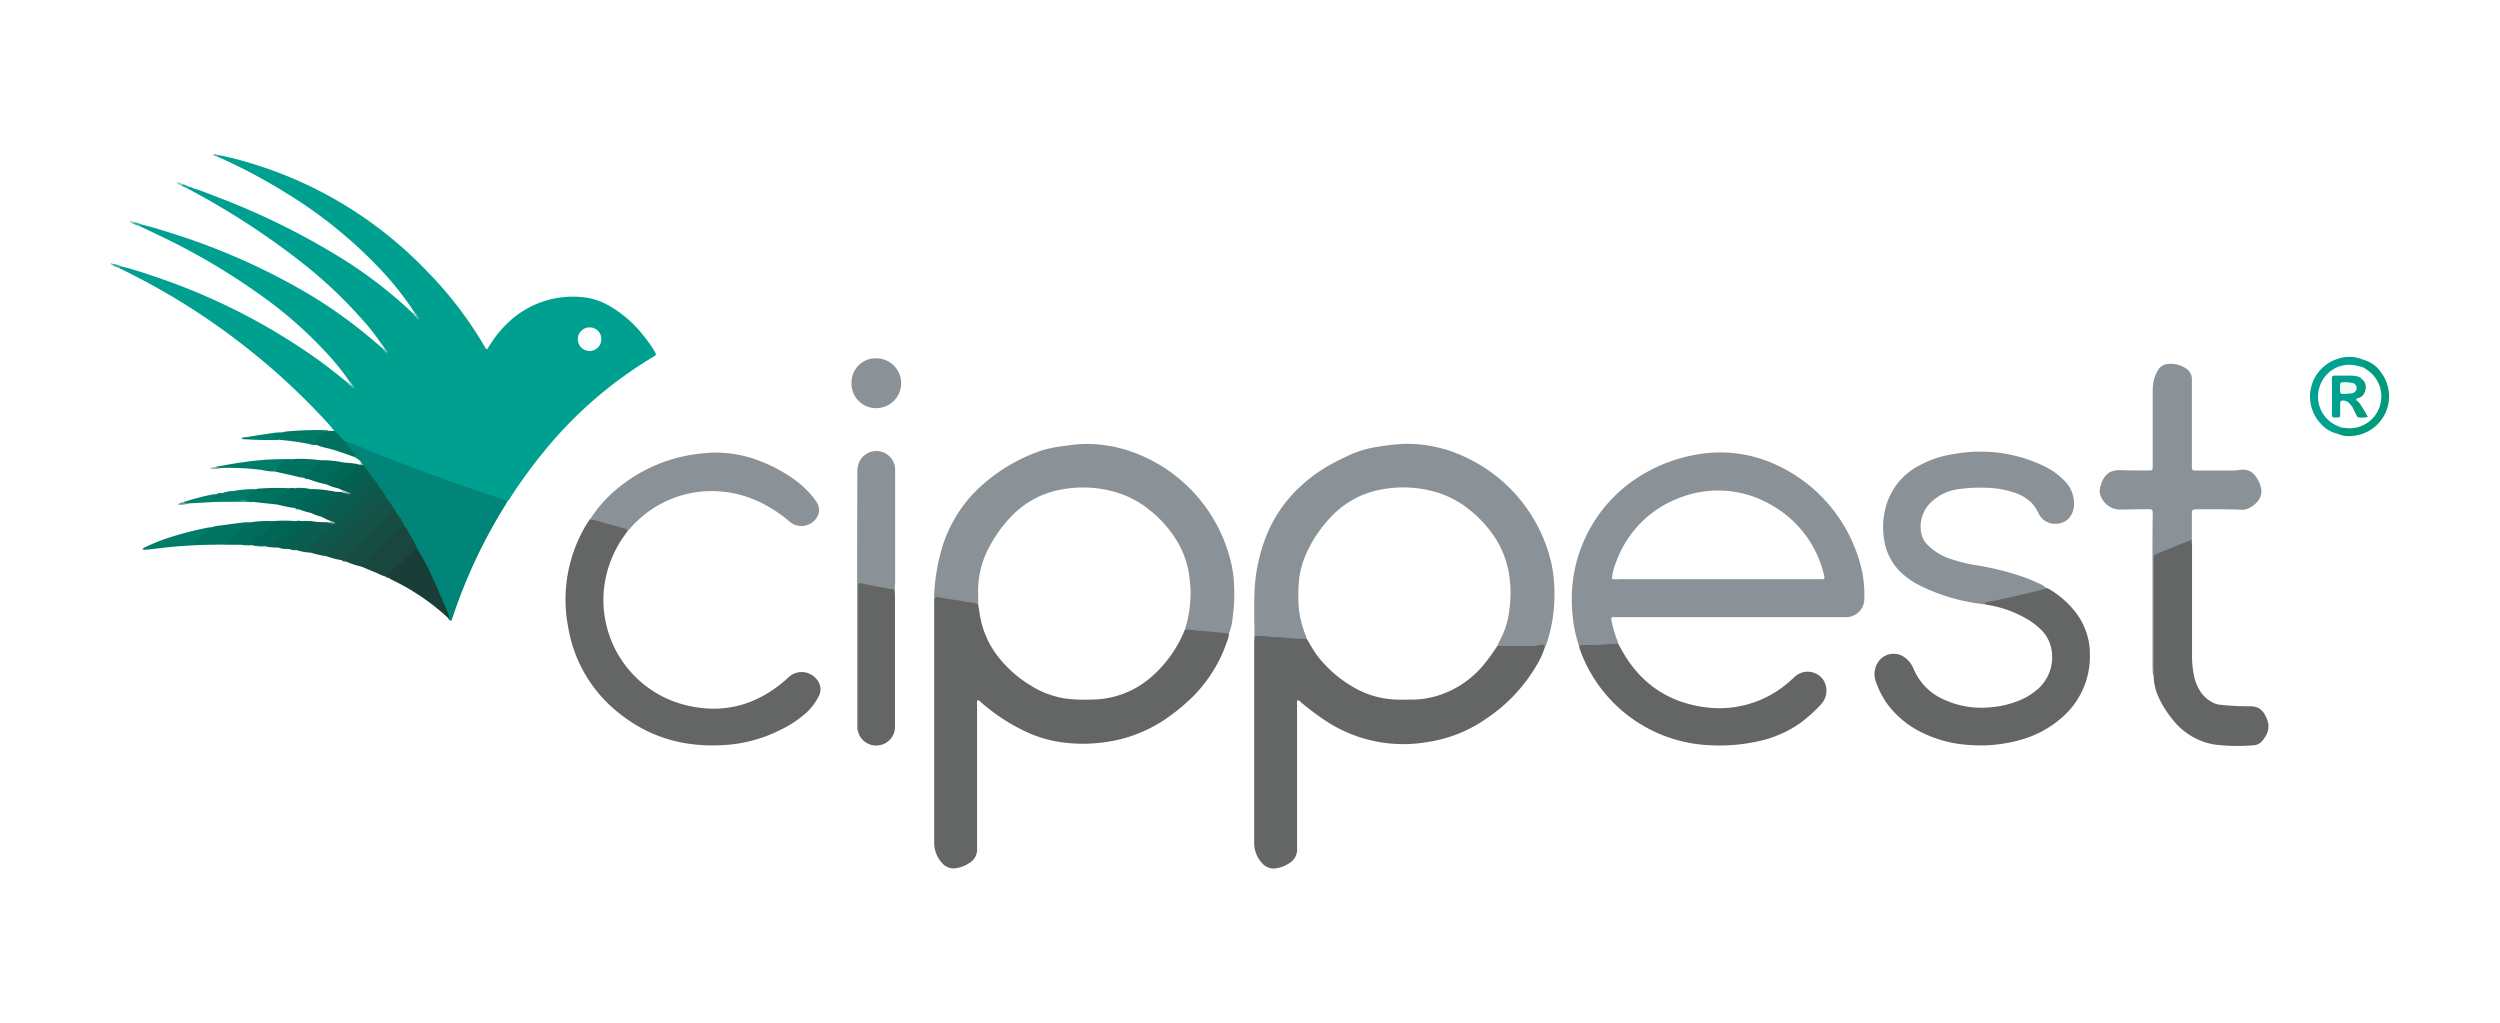 <svg xmlns="http://www.w3.org/2000/svg" viewBox="0 0 623.62 255.12"><defs><style>.cls-1{fill:#fff;}.cls-2{fill:#00a091;}.cls-3{fill:#8a9297;}.cls-4{fill:#646565;}.cls-5{fill:#028579;}.cls-6{fill:#1a3e37;}.cls-7{fill:#10564a;}.cls-8{fill:#19473e;}.cls-9{fill:#145146;}.cls-10{fill:#174c42;}.cls-11{fill:#00a191;}.cls-12{fill:#0a5c4f;}.cls-13{fill:#009b7b;}.cls-14{fill:#007c68;}.cls-15{fill:#007461;}.cls-16{fill:#006d5b;}.cls-17{fill:#0c5c4f;}.cls-18{fill:#006656;}.cls-19{fill:#007360;}.cls-20{fill:#00715f;}.cls-21{fill:#006b5a;}.cls-22{fill:#036152;}.cls-23{fill:#007a66;}.cls-24{fill:#007d68;}.cls-25{fill:#006b5b;}.cls-26{fill:#076152;}.cls-27{fill:#006657;}.cls-28{fill:#007b68;}.cls-29{fill:#00816c;}.cls-30{fill:#00836f;}.cls-31{fill:#60a192;}.cls-32{fill:#31b3a8;}.cls-33{fill:#95beb9;}.cls-34{fill:#39b3a6;}.cls-35{fill:#24b1a6;}.cls-36{fill:#9acfc8;}.cls-37{fill:#93a39b;}.cls-38{fill:#acc3c3;}.cls-39{fill:#acd7d3;}.cls-40{fill:#98cfc9;}.cls-41{fill:#60bbad;}.cls-42{fill:#9fb3ab;}.cls-43{fill:#8ecac1;}.cls-44{fill:#82c5b9;}.cls-45{fill:#c7e3e0;}.cls-46{fill:#fcfdff;}.cls-47{fill:#5ebcb3;}.cls-48{fill:#64bcb1;}.cls-49{fill:#60bbb2;}.cls-50{fill:#64867d;}.cls-51{fill:#009c7c;}.cls-52{fill:#009c7e;}.cls-53{fill:#f2f9f9;}</style></defs><title>cippest</title><g id="BG"><rect class="cls-1" width="623.62" height="255.12"/></g><g id="Logo"><path class="cls-2" d="M103.33,77.84A77,77,0,0,0,94.82,67.1,114.31,114.31,0,0,0,71.61,48.29,137.4,137.4,0,0,0,54.07,39c-.06-.28,0-.44.33-.32a69.77,69.77,0,0,1,8.4,2.11,101.09,101.09,0,0,1,43.84,27,95.14,95.14,0,0,1,14.23,18.63c.15.27.26.57.62.74l.85-1.31a27.54,27.54,0,0,1,5.56-6.41,23.41,23.41,0,0,1,17.8-5.27,16.09,16.09,0,0,1,6.24,2.1,29.12,29.12,0,0,1,8.33,7.15,31.17,31.17,0,0,1,3.17,4.51c.26.46.21.63-.21.91-.22.15-.45.27-.67.41A103.62,103.62,0,0,0,135.39,113a123.87,123.87,0,0,0-8.06,11.1,2.35,2.35,0,0,1-.67.86c-.64.38-1.23,0-1.81-.15-12.64-4.1-25.07-8.75-37.34-13.82a15.91,15.91,0,0,1-1.84-.9c-.86-.78-1.9-1.41-2.29-2.6-.46-.57-.9-1.16-1.4-1.7A169.23,169.23,0,0,0,59.33,85.05,169.43,169.43,0,0,0,30.27,67.15c-.19-.09-.37-.2-.55-.31,0-.6.32-.5.68-.35,2.86.68,5.65,1.63,8.43,2.58A154.91,154.91,0,0,1,78.48,89.13c2.88,2,5.63,4.23,8.36,6.45a2.05,2.05,0,0,1,.66.34l.1.05-.07-.11a2,2,0,0,1-.31-.66,60.07,60.07,0,0,0-5.4-6.76A104.26,104.26,0,0,0,65.73,74.13,165.34,165.34,0,0,0,39.49,58.62L34.8,56.39c0-.61.34-.43.66-.33,2.67.6,5.26,1.45,7.86,2.28A163,163,0,0,1,73.24,71.2,118.39,118.39,0,0,1,94,85.69c.16.14.33.26.5.38a.31.31,0,0,0,.25.23l.54.47a.92.92,0,0,1,.61.44,6.88,6.88,0,0,0,.48.52s0,0,0,0a3.23,3.23,0,0,1-.39-.47,1,1,0,0,1-.2-.52l-.17-.29a.57.57,0,0,0-.23-.31h0a2,2,0,0,1-.27-.37,51.75,51.75,0,0,0-4.75-6.07A114,114,0,0,0,74.59,64.94a189,189,0,0,0-26.11-17l-1.38-.76a1.38,1.38,0,0,1-.34-.21h0c-.05-.31,0-.47.38-.37a.46.46,0,0,1,.27.07c.19.17.47.11.67.26,2.37.71,4.65,1.64,6.95,2.54A180,180,0,0,1,84,63.69,111.3,111.3,0,0,1,101.5,76.76L103,78.17c.25.15.54.26.68.54s.13.12,0,0A2.22,2.22,0,0,1,103.33,77.84Z"/><path class="cls-3" d="M393.93,161.24a31.07,31.07,0,0,1-1.55-6.87,41.62,41.62,0,0,1-.3-5.19A36.06,36.06,0,0,1,411,117.65a39.24,39.24,0,0,1,12.6-4.33,33.08,33.08,0,0,1,18.8,2.33,38.25,38.25,0,0,1,22.15,27.14,30.43,30.43,0,0,1,.5,6.59,4.54,4.54,0,0,1-4.45,4.57c-.58,0-1.16,0-1.73,0h-55c-.52,0-1.05,0-1.57,0a.38.38,0,0,0-.36.43,5.47,5.47,0,0,0,.11.78,34.73,34.73,0,0,0,1.68,5.4c-.9.73-2,.46-3,.59A28.18,28.18,0,0,1,393.93,161.24Z"/><path class="cls-4" d="M306.57,158a5.89,5.89,0,0,1-.53,2.13,35.41,35.41,0,0,1-10,15.06,47.65,47.65,0,0,1-5.59,4.37,35.19,35.19,0,0,1-15.23,5.63,38.79,38.79,0,0,1-10.84-.09,31.7,31.7,0,0,1-8.56-2.62,47.87,47.87,0,0,1-10.92-7.14c-.31-.26-.54-.64-1.06-.71a2.43,2.43,0,0,0-.11,1.21q0,17.35,0,34.7c0,.42,0,.84,0,1.26a3.86,3.86,0,0,1-1.87,3.44,8.32,8.32,0,0,1-3.5,1.35,3.76,3.76,0,0,1-3.38-1.34,7.39,7.39,0,0,1-1.94-5.35q0-29.5,0-59c0-.47,0-.95,0-1.42.13-.66.5-1.06,1.19-.95a87.34,87.34,0,0,1,9.44,1.69,1.06,1.06,0,0,1,.38.27,3.79,3.79,0,0,1,.63,1.92c1,7.37,5,12.8,10.84,17a24.71,24.71,0,0,0,14.92,4.61c6.11,0,11.52-1.53,16.24-5.37a30.28,30.28,0,0,0,7.57-9.78c.4-.77.61-1.71,1.49-2.16,1.32-.42,2.61.08,3.91.14,1.78.08,3.56.29,5.33.47A2.27,2.27,0,0,1,306.57,158Z"/><path class="cls-3" d="M312.92,158.71c0-3.52-.14-7.05,0-10.57a42.32,42.32,0,0,1,3.37-15.46,33.43,33.43,0,0,1,5.25-8.39,38.06,38.06,0,0,1,10.77-8.63q1.73-.94,3.52-1.77a26.13,26.13,0,0,1,7.32-2.36,59.68,59.68,0,0,1,7.19-.82A34.16,34.16,0,0,1,365.47,114a38.77,38.77,0,0,1,21.44,26.15,34.91,34.91,0,0,1,.84,7.5A38.28,38.28,0,0,1,385.64,161a1,1,0,0,1-.19.25,43.74,43.74,0,0,1-11.71.27c-.85-.61-.22-1.22,0-1.79,4.11-9.31,3.87-18.34-2.22-26.72-4.28-5.88-10-9.85-17.41-10.64-10.63-1.14-19,1.47-25.72,11.88-4.79,7.39-5.24,15.23-2.59,23.43.21.67.93,1.39.06,2.12-4.07.18-8.1-.53-12.15-.68A1.19,1.19,0,0,1,312.92,158.71Z"/><path class="cls-4" d="M312.92,158.71a16.49,16.49,0,0,1,4.51.24l.16,0c2.25-.1,4.46.41,6.71.36a4,4,0,0,1,1.84.27c.74,0,.85.68,1.14,1.15,4.34,7,10.3,11.89,18.54,13.08,8.58,1.24,16.55-.37,22.83-7a35.87,35.87,0,0,0,3.86-5c.22-.33.4-.78.94-.67l8.18,0a9.37,9.37,0,0,0,2.18-.17,1.66,1.66,0,0,1,1.64.21,20.86,20.86,0,0,1-2.12,4.73,40.53,40.53,0,0,1-12.53,13.32A34.49,34.49,0,0,1,356,185.11a35.08,35.08,0,0,1-25.57-5.48,65,65,0,0,1-5.79-4.36c-.27-.22-.46-.58-1-.58a2.46,2.46,0,0,0-.09,1.18q0,17.35,0,34.69c0,.42,0,.84,0,1.26a3.82,3.82,0,0,1-1.73,3.35,8.06,8.06,0,0,1-3.78,1.46,3.73,3.73,0,0,1-3.23-1.35,7.36,7.36,0,0,1-1.95-5.34q0-24.92,0-49.83C312.88,159.65,312.9,159.18,312.92,158.71Z"/><path class="cls-3" d="M244,150.79a4.79,4.79,0,0,0-2.11-.52c-2.15-.42-4.33-.71-6.49-1.06a7.8,7.8,0,0,1-1.07-.23,1,1,0,0,0-1.31.55c0-.42,0-.84,0-1.25A50.83,50.83,0,0,1,234.88,137a34.45,34.45,0,0,1,7.77-13.73,42.84,42.84,0,0,1,14.78-10,27.49,27.49,0,0,1,7.44-1.95c1.77-.23,3.54-.52,5.32-.57a33.92,33.92,0,0,1,13.4,2.42A38.73,38.73,0,0,1,307,140a28.18,28.18,0,0,1,.84,6.23,43.52,43.52,0,0,1-.38,8,13.83,13.83,0,0,1-.9,3.8l-5.41-.56c-.31,0-.62,0-.93-.06a14.38,14.38,0,0,1-2.63-.25,10.48,10.48,0,0,0-2-.06c-.45-.68,0-1.32.13-2,1.22-5.21,1.42-10.43-.45-15.51-3.06-8.32-8.86-14-17.35-16.49-7-2-14-1.6-20.56,2.21-4.55,2.66-7.63,6.66-10.13,11.19a22.51,22.51,0,0,0-2.75,11.19C244.46,148.77,244.78,149.87,244,150.79Z"/><path class="cls-4" d="M156.6,132.46a28.18,28.18,0,0,0-4.84,9.14,27,27,0,0,0,19.36,34.31c9.31,2.29,17.69,0,24.91-6.35.32-.28.61-.58.93-.85a4.78,4.78,0,0,1,6.85.86,3.71,3.71,0,0,1,.4,4.15,14,14,0,0,1-3,4A26.76,26.76,0,0,1,194.8,182a35.72,35.72,0,0,1-12.15,3.68c-10.3,1.08-19.77-1.08-28-7.6a34.46,34.46,0,0,1-12.93-21.7,36.24,36.24,0,0,1,4.13-24.82c.39-.68.84-1.33,1.26-2a2.29,2.29,0,0,1,2-.09c2.06.56,4.1,1.16,6.16,1.72C155.86,131.41,156.63,131.53,156.6,132.46Z"/><path class="cls-3" d="M495,150.73a47.13,47.13,0,0,1-16.09-4.67,19.58,19.58,0,0,1-5.11-3.65,14.29,14.29,0,0,1-3.81-7.8,19.25,19.25,0,0,1,.5-8.43,16.41,16.41,0,0,1,8-9.92,25.81,25.81,0,0,1,8.9-3,35.18,35.18,0,0,1,7.37-.59,36.05,36.05,0,0,1,15.9,4,17.32,17.32,0,0,1,4.49,3.43,8,8,0,0,1,2.22,5.73,5.35,5.35,0,0,1-.68,2.56,4.15,4.15,0,0,1-3.56,2.24,4.51,4.51,0,0,1-4.63-2.61,11.14,11.14,0,0,0-1.53-2.38,10.82,10.82,0,0,0-5-2.91,22.75,22.75,0,0,0-6.67-1.06,37.61,37.61,0,0,0-7.07.4,12,12,0,0,0-7.19,3.91,8.32,8.32,0,0,0-1.79,6.94,5.58,5.58,0,0,0,1.59,3,14.41,14.41,0,0,0,5.73,3.5A40.37,40.37,0,0,0,493,141a69.69,69.69,0,0,1,11.6,2.88c1.33.49,2.64,1,3.93,1.62a5.71,5.71,0,0,1,1.86,1.15c0,.89-.82.84-1.36,1-4.53,1-9,2.42-13.64,2.94A1.38,1.38,0,0,0,495,150.73Z"/><path class="cls-4" d="M495,150.73a1.08,1.08,0,0,1,.88-.56c4.72-.89,9.38-2.06,14-3.19a.81.81,0,0,0,.51-.33,4.43,4.43,0,0,1,.73.28,23.2,23.2,0,0,1,6.79,6,17.08,17.08,0,0,1,3.41,10.61,20.16,20.16,0,0,1-7.11,15.57,26.31,26.31,0,0,1-10.05,5.41,36.39,36.39,0,0,1-12.79,1.32,30.55,30.55,0,0,1-10.82-2.59,23.79,23.79,0,0,1-9.33-7.07,21.44,21.44,0,0,1-3.27-6.08,5.44,5.44,0,0,1,.18-4.29,4.64,4.64,0,0,1,7.06-1.76,6.24,6.24,0,0,1,1.68,1.86,8,8,0,0,1,.5,1,14.45,14.45,0,0,0,7.9,7.75,22.1,22.1,0,0,0,10.76,1.81,24.18,24.18,0,0,0,7.5-1.67,16.47,16.47,0,0,0,4.22-2.43,10.61,10.61,0,0,0,3.92-10.67,9,9,0,0,0-2.78-4.85,16.51,16.51,0,0,0-3-2.29,28.8,28.8,0,0,0-8.92-3.46C496.36,151,495.69,150.86,495,150.73Z"/><path class="cls-3" d="M537.22,168.51a1.49,1.49,0,0,1-.24-.9c0-.74-.05-1.47-.05-2.21q0-12.86,0-25.72c0-3.63,0-7.26.06-10.89,0-1.88.09-1.78-1.83-1.76-2.1,0-4.21.06-6.31.09a5.25,5.25,0,0,1-4.89-3.54,3.08,3.08,0,0,1-.07-2c.17-.5.26-1,.48-1.5.89-2,2.24-2.9,4.8-2.8,2.31.09,4.63.07,6.94.08.78,0,.87-.11.88-.95,0-1.31,0-2.63,0-3.94,0-5,0-10.1,0-15.15a10.53,10.53,0,0,1,.61-3.55,7.09,7.09,0,0,1,.77-1.55,3,3,0,0,1,2-1.37,6.73,6.73,0,0,1,4.83,1,3.13,3.13,0,0,1,1.56,2.75c0,.47,0,.95,0,1.42q0,9.78,0,19.57c0,1.94-.1,1.79,1.8,1.79,2.58,0,5.15,0,7.73,0a14.85,14.85,0,0,0,2.51-.16,3.8,3.8,0,0,1,3.86,1.58,7.28,7.28,0,0,1,1.35,3,3.66,3.66,0,0,1-.73,3.12,6.43,6.43,0,0,1-1.89,1.64,4.17,4.17,0,0,1-2.4.6c-3.52-.2-7-.1-10.57-.12-1.67,0-1.66,0-1.66,1.64,0,2,0,4,0,6-.92,1.12-2.33,1.37-3.55,1.94a41.63,41.63,0,0,1-3.95,1.58,2.17,2.17,0,0,0-1.52,2.42c0,4.31,0,8.61,0,12.92s0,8.51,0,12.76C537.74,167.06,537.9,167.89,537.22,168.51Z"/><path class="cls-4" d="M393.93,161.24a.9.9,0,0,1,.83-.35c.73,0,1.47,0,2.2,0a25.13,25.13,0,0,0,4.23-.23,13.76,13.76,0,0,1,2.51,0l.69,1.24c4.38,8.06,11.1,13,20.13,14.4a26.34,26.34,0,0,0,22-6.42c.52-.44,1-.92,1.53-1.36a4.75,4.75,0,0,1,6.72,1,5,5,0,0,1-.36,6,36.67,36.67,0,0,1-5.24,4.77,28.63,28.63,0,0,1-10.92,4.69,44.59,44.59,0,0,1-12.07.9A36,36,0,0,1,394,161.71,3.73,3.73,0,0,1,393.93,161.24Z"/><path class="cls-5" d="M85.62,109.75c1.55.63,3.11,1.24,4.65,1.88,4.3,1.8,8.64,3.47,13,5.12,3.77,1.43,7.57,2.76,11.36,4.12,4,1.43,8,2.73,12,4.08-.2.37-.38.74-.6,1.1a130.56,130.56,0,0,0-13.14,28c-.06.2-.13.4-.2.6s-.31.28-.61,0a1.74,1.74,0,0,1-.27-.37A153.65,153.65,0,0,0,104,137.35a67.25,67.25,0,0,0-3.42-6c-.44-.9-1-1.72-1.49-2.6l-.22-.34a3.62,3.62,0,0,1-.21-.34c-.1-.17-.2-.34-.31-.5s-.17-.22-.25-.33c-.66-1-1.3-1.95-2-2.9s-1.24-1.89-1.88-2.82-1.53-2-2.24-3.08c-.42-.75-1.05-1.35-1.54-2.05a2.24,2.24,0,0,1-.35-1c-.38-.75-1.14-1-1.78-1.48-.43-1.16-1.44-1.88-2.11-2.86C85.95,110.66,85.39,110.39,85.62,109.75Z"/><path class="cls-4" d="M537.22,168.51c0-.79,0-1.57,0-2.36q0-13.15,0-26.31c0-.26,0-.52,0-.79a.88.88,0,0,1,.61-.83l8.74-3.54a.68.68,0,0,1,.16,0c0,.58.07,1.15.07,1.73q0,13.48,0,27a23.83,23.83,0,0,0,.52,5.32,11,11,0,0,0,1.83,4.15,8,8,0,0,0,3.16,2.53,3.6,3.6,0,0,0,1.2.35,66.65,66.65,0,0,0,6.76.42h.63c2.7-.11,3.83,1.16,4.66,3.39.75,2,.05,3.7-1.23,5.22a3,3,0,0,1-2.19,1.12,47.25,47.25,0,0,1-9.9-.21,16.69,16.69,0,0,1-10.19-6.09,25.93,25.93,0,0,1-3.86-6.29A13.43,13.43,0,0,1,537.22,168.51Z"/><path class="cls-3" d="M156.6,132.46a1.07,1.07,0,0,0-.83-.63c-1.46-.4-2.91-.82-4.37-1.22-1-.28-2-.57-3-.83a10.77,10.77,0,0,0-1.24-.17,31.84,31.84,0,0,1,6.26-7.23,38.6,38.6,0,0,1,21-9.2c1.15-.12,2.29-.25,3.45-.27a30.28,30.28,0,0,1,12.28,2.33,37,37,0,0,1,8.76,4.94,25.71,25.71,0,0,1,3.73,3.61,13.1,13.1,0,0,1,.83,1.15,3.51,3.51,0,0,1,.47,3.84,4.56,4.56,0,0,1-7.11,1.23A32.28,32.28,0,0,0,191,126a27.86,27.86,0,0,0-10.57-3.34,26.84,26.84,0,0,0-19.85,5.86A29.57,29.57,0,0,0,156.6,132.46Z"/><path class="cls-4" d="M223.17,147c0,.52.08,1,.08,1.57q0,15.93,0,31.86c0,.32,0,.63,0,.95a4.61,4.61,0,0,1-3.4,4.41,4.7,4.7,0,0,1-5.48-2.38,6.55,6.55,0,0,1-.34-1,3.43,3.43,0,0,1-.11-1.4q0-17,0-34c0-1.85.2-2,2-1.71s3.62.64,5.42,1A3.19,3.19,0,0,1,223.17,147Z"/><path class="cls-3" d="M223.17,147a10.61,10.61,0,0,1-2.63-.39c-1.91-.31-3.79-.73-5.69-1.1-.56-.11-.75,0-.78.65,0,.42,0,.84,0,1.26q0,17.16,0,34.32c0,.21,0,.42,0,.63a1.07,1.07,0,0,1-.26-.72q0-.79,0-1.58,0-16,0-32,0-15.06.05-30.11a6.72,6.72,0,0,1,.33-2.33,4.69,4.69,0,0,1,9.1,1.27c0,.31,0,.63,0,.95q0,13.88,0,27.75C223.23,146.08,223.19,146.56,223.17,147Z"/><path class="cls-3" d="M212.42,95.53a6,6,0,0,1,6.21-6.15,6.21,6.21,0,1,1-.11,12.43A6.08,6.08,0,0,1,212.42,95.53Z"/><path class="cls-6" d="M104.26,137.21a47.51,47.51,0,0,1,3,5.49c1.2,2.6,2.35,5.23,3.5,7.85.44,1,.82,2,1.23,3a.51.51,0,0,1-.12.69,56.22,56.22,0,0,0-14.11-9.6,8.78,8.78,0,0,1-.78-.49c-.16-.23-.44-.18-.65-.31h0c-.19-.7.35-1.06.75-1.42,1.81-1.65,3.61-3.29,5.36-5C102.9,137,103.52,136.38,104.26,137.21Z"/><path class="cls-7" d="M94.47,121.43a9,9,0,0,1,1.91,2.82c-1.58,1.8-3.39,3.37-5.12,5-3.28,3.14-6.87,6-9.77,9.5a23.78,23.78,0,0,1-4.1-.93c-1-.27-.76-.79-.26-1.33a41.78,41.78,0,0,1,3.42-3.41c1.07-.91,2.07-1.88,3.07-2.85a76.82,76.82,0,0,1,5.86-5.68c1-1,2-2,3.12-2.88C93.14,121.23,93.72,120.58,94.47,121.43Z"/><path class="cls-8" d="M104.26,137.21a1,1,0,0,0-1.16.12,8.37,8.37,0,0,0-1,.95c-1.46,1.62-3.19,2.95-4.76,4.45-.37.35-.68.77-1,1.16a13.39,13.39,0,0,1-2.43-1c-1.29-.52-2.56-1.06-3.85-1.59-.42-.6,0-1,.38-1.35,2.91-2.92,5.91-5.74,9-8.42.39-.33.8-.73,1.38-.35A4.86,4.86,0,0,1,102,133,23.92,23.92,0,0,1,104.26,137.21Z"/><path class="cls-9" d="M81.5,138.76a.61.61,0,0,1,.08-.84c1-1,2.06-2.08,3.11-3.1,1.87-1.81,3.92-3.44,5.68-5.37a27.84,27.84,0,0,0,4-3.72,13.79,13.79,0,0,1,2-1.49,14.56,14.56,0,0,1,2.16,3.19c-2.64,2.9-5.68,5.39-8.51,8.08-1.1,1-2.18,2.11-3.28,3.14-.45.42-.81,1-1.48,1.1A19.86,19.86,0,0,1,81.5,138.76Z"/><path class="cls-10" d="M85.26,139.76a31.67,31.67,0,0,1,4.7-4.6,7.28,7.28,0,0,0,1-1c2-2.25,4.54-4,6.6-6.27a1.26,1.26,0,0,1,1-.48h0c.18.17.12.47.34.62h0a3.84,3.84,0,0,0,.29.34,10.08,10.08,0,0,1,1.66,2.81,1.81,1.81,0,0,0-.59.18,14.31,14.31,0,0,0-1.94,1.56c-2.39,2.55-5.18,4.68-7.57,7.22-.32.34-.71.64-.7,1.17a19.85,19.85,0,0,1-3.78-1.26c-.26-.29-.69,0-1-.3Z"/><path class="cls-11" d="M583.06,108.18a7.66,7.66,0,0,1-4.11-2.45,9.87,9.87,0,0,1,4.45-16.3,8.75,8.75,0,0,1,6.28.37,1.68,1.68,0,0,1,.23,1.75c-.53.69-1.16.22-1.73.12-3.68-.67-6.72.48-8.4,3.22a7.62,7.62,0,0,0,2.77,10.64,4,4,0,0,1,1.46.91C584.26,107.33,583.8,107.83,583.06,108.18Z"/><path class="cls-12" d="M94.47,121.43c-.3-.09-.59-.24-.9,0a3.87,3.87,0,0,0-.64.45c-1.85,2-4.1,3.6-6,5.61a9.63,9.63,0,0,1-2,1.76,1.67,1.67,0,0,0-1,1.36.34.34,0,0,1-.36.08,1.37,1.37,0,0,1-.95-.67,13.63,13.63,0,0,1-2.18-1,.62.62,0,0,1,0-.86A28.57,28.57,0,0,1,86.26,123c.24,0,.5,0,.69-.23a3.42,3.42,0,0,0,.12-.36l.08-.19a21.92,21.92,0,0,1,4-3.77c.31-.27.68-.53,1.12-.18.68.86,1.36,1.7,2,2.57A2.15,2.15,0,0,1,94.47,121.43Z"/><path class="cls-13" d="M589.67,91.74q0-1,0-1.94a7.45,7.45,0,0,1,4.15,2.93,9.9,9.9,0,0,1-6.93,16,6.83,6.83,0,0,1-3.83-.56l.9-1.55c.36-.44.84-.33,1.31-.28a7.62,7.62,0,0,0,7.8-4.67,7.5,7.5,0,0,0-2.2-8.55C590.41,92.72,589.78,92.46,589.67,91.74Z"/><path class="cls-14" d="M60.35,135.9c-.89,0-1.78,0-2.67,0a135.94,135.94,0,0,0-13.69.41c-2.46.21-4.9.54-7.36.8a10.86,10.86,0,0,1-1.1,0c.21-.5.65-.59,1-.77a47.42,47.42,0,0,1,6.3-2.44,84.18,84.18,0,0,1,9.3-2.34,3.54,3.54,0,0,1,.63,0c-.63,1.41-2,2.18-3.07,3.65,2.52,0,4.83,0,7.14,0a15.83,15.83,0,0,1,2.31,0C59.63,135.27,60.22,135.2,60.35,135.9Z"/><path class="cls-15" d="M56.59,135.6l-7.36,0c-.09,0-.17-.08-.27-.12-.1-.32.16-.46.33-.64.84-.92,1.82-1.72,2.59-2.71a3.31,3.31,0,0,1,.88-.59,7.88,7.88,0,0,1,2.3-.46c2-.29,3.94-.54,5.91-.78a10.52,10.52,0,0,1,1.25,0A41,41,0,0,1,56.59,135.6Z"/><path class="cls-16" d="M56.59,135.6c1.08-1.41,2.47-2.53,3.68-3.82a5,5,0,0,1,2-1.46,26.5,26.5,0,0,1,5.69-.32c.57.78,0,1.26-.47,1.75A59.56,59.56,0,0,1,62.88,136a11.5,11.5,0,0,1-2.53-.08,1.25,1.25,0,0,0-1-.27Z"/><path class="cls-17" d="M83.65,130.57l.38,0a4.35,4.35,0,0,0-1.38,1.21,2.59,2.59,0,0,1-.67.66c-1.8,1.22-3.12,2.95-4.69,4.41-.39.37-.37.39.12,1a13.84,13.84,0,0,1-3.47-.63c-.49-.35-1.11,0-1.61-.27h0a1.37,1.37,0,0,1,.57-1.51c2-1.7,3.69-3.64,5.74-5.24a.48.48,0,0,1,.43,0l2.75.09C82.38,130.61,83.06,130.18,83.65,130.57Z"/><path class="cls-18" d="M62.88,136a4.27,4.27,0,0,1,1.64-2,25.57,25.57,0,0,0,3.12-3,1.27,1.27,0,0,0,.28-1,36.16,36.16,0,0,1,6,0c-.12,1.65-1.5,2.39-2.49,3.39-.51.51-1.12.93-1.66,1.41a1.54,1.54,0,0,0-.57,1.77,11.78,11.78,0,0,1-3.16-.32c-1-.34-2,.07-3-.25L63,136Z"/><path class="cls-19" d="M72.64,114.55a35.29,35.29,0,0,1,7.27.25c0,.9-.7,1.32-1.19,1.86a24.93,24.93,0,0,1-2.9,2.54,19.35,19.35,0,0,1-3-.64c-1.42-.28-2.82-.62-4.24-.93a3.31,3.31,0,0,1,2.7-3A4.25,4.25,0,0,0,72.64,114.55Z"/><path class="cls-20" d="M85.62,109.75l2.48,3a5.79,5.79,0,0,1,.5.6c.19.3,0,.47-.26.61-2.2-.77-4.39-1.58-6.66-2.16A13.41,13.41,0,0,1,79,111c-.32-.26-.93-.23-.78-.93.24-1.13,2.48-2.72,3.72-2.6l1.45,0A14.9,14.9,0,0,1,85.62,109.75Z"/><path class="cls-21" d="M75.83,119.21a3.78,3.78,0,0,1,1.36-1.65,14.38,14.38,0,0,0,1.92-1.82c.29-.29.54-.62.81-.93a26.32,26.32,0,0,1,6.05.61c-.82,1.53-2.39,2.32-3.52,3.54a2.83,2.83,0,0,0-1,1.88,27.72,27.72,0,0,1-4.41-1.3c-.29-.27-.72-.06-1-.28l-.13,0Z"/><path class="cls-22" d="M69.19,136.56a4.12,4.12,0,0,0-.52-.31c-.3-.13-.43-.36-.22-.59a13.63,13.63,0,0,1,2-2,13.22,13.22,0,0,0,3.49-3.7,1.7,1.7,0,0,1,1,0c1.24.38,2.56-.21,3.78.34a36.36,36.36,0,0,1-4.51,4.32A5.52,5.52,0,0,0,72.29,137l-.58-.07c-.62-.35-1.34.05-2-.27Z"/><path class="cls-23" d="M81.93,107.51a1.85,1.85,0,0,0-1.73.82,13.49,13.49,0,0,1-1.52,1.58c-.15.15-.29.34-.2.55s.21.22.32.34.13.16.2.24a6.88,6.88,0,0,1-2-.31,70.31,70.31,0,0,0-7.15-1c-.31-.26-.7-.09-1-.19a.53.53,0,0,1-.39-.59.94.94,0,0,1,.71-.91c.44-.12.94.13,1.34-.2a4.26,4.26,0,0,1,.75-.19,82,82,0,0,1,9.67-.35A2,2,0,0,1,81.93,107.51Z"/><path class="cls-19" d="M69.19,125.86l-6-.65c-.42-.28-.88-.09-1.32-.15a1,1,0,0,1-.67-.14c0-1.72,1.25-2.37,2.62-2.88a1.92,1.92,0,0,1,.44-.14,63.53,63.53,0,0,1,8.07-.11,7.13,7.13,0,0,1-2.23,2.42A1.84,1.84,0,0,0,69.19,125.86Z"/><path class="cls-24" d="M72.64,114.55a.65.65,0,0,1-.55.25,2.29,2.29,0,0,0-2.16,1c-.31.36-.66.68-1,1a1.13,1.13,0,0,0-.37.83,16,16,0,0,1-3.25-.39,60.4,60.4,0,0,0-10.3-.5c-.44.06-1,.42-1.21-.29,2.27-.39,4.52-.85,6.8-1.14A68.31,68.31,0,0,1,72.64,114.55Z"/><path class="cls-25" d="M69.19,125.86c-.45-.56-.46-.77-.2-1.17.41-.63,1.15-.85,1.66-1.38s.79-1.23,1.57-1.41c0,0,.07-.07.1-.11a3,3,0,0,1,1.3,0c1.17.29,2.38-.09,3.56.21a.51.51,0,0,1,.52,0c.28.81-.31,1.26-.74,1.74a35.39,35.39,0,0,1-3.37,3A34.24,34.24,0,0,1,69.19,125.86Z"/><path class="cls-18" d="M81.49,120.83c-.06-.08-.11-.17-.18-.25-.41-.49-.44-.55-.11-.87a33.16,33.16,0,0,1,2.68-2.56,6,6,0,0,0,1.54-1.5c.08-.14.36-.16.55-.24a24.25,24.25,0,0,1,3.39.38.52.52,0,0,1,.19.38c-.77,1.65-2.3,2.6-3.49,3.87-.56.6-1.18,1.14-1.74,1.75A10.39,10.39,0,0,1,81.49,120.83Z"/><path class="cls-26" d="M86.59,123.3a1.24,1.24,0,0,0-1.08.48,10.71,10.71,0,0,1-2,1.92,30.18,30.18,0,0,0-2.77,2.73c-.13.13-.12.39-.18.58a13.08,13.08,0,0,1-2.84-1c-.85-.49-.47-1.07,0-1.54,1.21-1.29,2.67-2.33,3.85-3.66.46-.52,1.26-.35,1.93-.16l1.79.09c.41.13.88-.2,1.27.15a.33.33,0,0,1,.1.26Q86.62,123.3,86.59,123.3Z"/><path class="cls-27" d="M83.46,122.67c-.31,0-.62,0-.93,0a1.17,1.17,0,0,0-1,.58,9.24,9.24,0,0,1-2.41,2.37,14.08,14.08,0,0,0-1.36,1.26c-.41.37-.27.73,0,1.11a17.59,17.59,0,0,1-3.16-.95c-.27-.23-.67,0-.94-.27h0c.07-.77.67-1.14,1.2-1.55a8.71,8.71,0,0,0,2.91-3.2A23.74,23.74,0,0,1,83.46,122.67Z"/><path class="cls-22" d="M84.33,121.79a1.49,1.49,0,0,1,.62-1.31A27.67,27.67,0,0,0,89.42,116a1.57,1.57,0,0,1,1.21,0c.47.8,1.31,1.33,1.61,2.26-.15,0-.35,0-.45.1-1.57,1.4-3.36,2.58-4.61,4.33a.7.7,0,0,1-.39.2,2,2,0,0,1-1.2-.51Z"/><path class="cls-28" d="M63.82,122a12.55,12.55,0,0,0-2.35,2.29c-.12.13-.12.38-.17.57a70.61,70.61,0,0,1-7.61.15c-.32,0-.65,0-.72-.43-.14-.82.52-1,1.05-1.33h0c.49-.32,1.11.09,1.59-.29a7.05,7.05,0,0,1,2.45-.46A30.53,30.53,0,0,1,63.82,122Z"/><path class="cls-29" d="M54,123.3a.84.84,0,0,1-.08.13c-.32.37-.94.69-.62,1.25s.85.21,1.3.21c2.23,0,4.45,0,6.68,0h.63q.15.09.1.18c0,.06-.07.09-.1.09-1.47,0-2.94,0-4.4,0-3.47-.06-6.92.27-10.37.4-.46,0-1,.46-1.3-.33a58.09,58.09,0,0,1,7.24-1.9A6.54,6.54,0,0,1,54,123.3Z"/><path class="cls-30" d="M70.45,107.85c-.23.37-.61.32-1,.34a.8.8,0,0,0-.63.37c-.32.44-.24.71.3.86a1.05,1.05,0,0,1,.66.33c-3,.06-6.05,0-9.07-.2a2.48,2.48,0,0,1-.47-.12c.31-.48.8-.32,1.18-.38,2.42-.4,4.84-.77,7.27-1.12A15.73,15.73,0,0,1,70.45,107.85Z"/><path class="cls-18" d="M78.67,130.35l-2.77-.07c-.36,0-.73,0-1-.27a14.42,14.42,0,0,1,4.15.23Z"/><path class="cls-31" d="M45.85,125.26c.35.43.89.13,1.3.33a6.7,6.7,0,0,1-2.81.28A2.37,2.37,0,0,1,45.85,125.26Z"/><path class="cls-32" d="M35.46,56.06c-.24.08-.52.06-.66.33a5,5,0,0,1-1.59-.63q-.14-.12-.09-.23t.09-.12A5.86,5.86,0,0,1,35.46,56.06Z"/><path class="cls-33" d="M53.8,116.46c.35.32.83.1,1.21.29-.82.47-1.7.19-2.57.21A1.62,1.62,0,0,1,53.8,116.46Z"/><path class="cls-34" d="M30.4,66.49c-.25.08-.55,0-.68.35a4.47,4.47,0,0,1-1.57-.65.22.22,0,0,1-.08-.24q0-.12.09-.12A5.79,5.79,0,0,1,30.4,66.49Z"/><path class="cls-19" d="M77.19,122l-2.68,0a1.06,1.06,0,0,1-.88-.26A10.74,10.74,0,0,1,77.19,122Z"/><path class="cls-35" d="M47.14,46.59l-.38.37a5.46,5.46,0,0,1-1.53-.67c-.08-.29,0-.43.32-.34A4.45,4.45,0,0,1,47.14,46.59Z"/><path class="cls-16" d="M63.06,136l2.13,0a1,1,0,0,1,.83.28A8.17,8.17,0,0,1,63.06,136Z"/><path class="cls-36" d="M45.55,45.94l-.32.34A1.91,1.91,0,0,1,44,45.49,2.32,2.32,0,0,1,45.55,45.94Z"/><path class="cls-37" d="M83.65,130.57a2.89,2.89,0,0,1-1.86-.24c.29-.17.72,0,.94-.33A1.18,1.18,0,0,1,83.65,130.57Z"/><path class="cls-38" d="M85.59,122.39c.47-.08.8.33,1.24.35.1.29,0,.41-.3.33s-.9,0-1.27-.31Z"/><path class="cls-18" d="M69.75,136.61l1.32,0a.8.8,0,0,1,.64.29A3.81,3.81,0,0,1,69.75,136.61Z"/><path class="cls-39" d="M87.46,96.23c-.23-.19-.51-.34-.62-.65l.38-.38c.31.12.42.43.6.67S87.76,96.29,87.46,96.23Z"/><path class="cls-40" d="M103.33,77.84a2,2,0,0,1,.73,1,.4.4,0,0,1-.51,0,1.38,1.38,0,0,1-.57-.69Z"/><path class="cls-41" d="M54.4,38.69l-.33.32a1.72,1.72,0,0,1-1-.4C53.68,38.39,53.68,38.38,54.4,38.69Z"/><path class="cls-22" d="M72.31,136.94c.55,0,1.14-.23,1.61.27A2.45,2.45,0,0,1,72.31,136.94Z"/><path class="cls-29" d="M55.61,123c-.45.52-1.05.26-1.59.29A2.45,2.45,0,0,1,55.61,123Z"/><path class="cls-42" d="M90.63,116l-1.21,0-.06-.2c.26-.11.61,0,.75-.37C90.41,115.51,90.49,115.79,90.63,116Z"/><path class="cls-43" d="M33.21,55.42v.35c-.1,0-.23,0-.28-.09s-.61-.12-.36-.45S33,55.18,33.21,55.42Z"/><path class="cls-28" d="M61.93,125.18q0-.13,0-.27c.44,0,.92-.14,1.26.3A2.93,2.93,0,0,1,61.93,125.18Z"/><path class="cls-44" d="M28.16,65.83v.36a1.74,1.74,0,0,1-.38-.17c-.1-.08-.24-.2-.08-.34a.3.3,0,0,1,.25,0A.82.82,0,0,1,28.16,65.83Z"/><path class="cls-25" d="M73.61,126.81c.34,0,.69-.06.94.27A1.09,1.09,0,0,1,73.61,126.81Z"/><path class="cls-19" d="M76.06,119.25c.37,0,.76-.09,1,.28A1.22,1.22,0,0,1,76.06,119.25Z"/><path class="cls-45" d="M95.72,87.32l-.42-.55.47-.07.32.3C96.14,87.3,96,87.4,95.72,87.32Z"/><path class="cls-9" d="M85.28,139.76c.36,0,.72-.07,1,.3A1.08,1.08,0,0,1,85.28,139.76Z"/><path class="cls-35" d="M48.08,46.92a.58.58,0,0,1-.67-.26A.65.65,0,0,1,48.08,46.92Z"/><path class="cls-8" d="M96.3,143.88a.54.54,0,0,1,.65.31A.65.65,0,0,1,96.3,143.88Z"/><path class="cls-45" d="M94.76,86.3a.23.23,0,0,1-.25-.23Z"/><path class="cls-45" d="M95.38,86.1a.28.28,0,0,1,.23.31A.31.31,0,0,1,95.38,86.1Z"/><path class="cls-35" d="M46.77,47a.29.29,0,0,1,.34.21A.28.28,0,0,1,46.77,47Z"/><path class="cls-45" d="M95.1,85.72a.37.37,0,0,1,.27.37A.39.39,0,0,1,95.1,85.72Z"/><path class="cls-46" d="M150,84.62a2.93,2.93,0,0,1-5.86,0,2.92,2.92,0,0,1,3-2.95A2.88,2.88,0,0,1,150,84.62Z"/><path class="cls-47" d="M95.72,87.32,96.1,87a1.09,1.09,0,0,1,.56,1l0,0A1,1,0,0,1,95.72,87.32Z"/><path class="cls-48" d="M103.56,78.86l.51,0a.79.79,0,0,1,.38.59s-.14.16-.16.15A1.6,1.6,0,0,1,103.56,78.86Z"/><path class="cls-49" d="M87.46,96.23a.51.51,0,0,0,.36-.36,1.14,1.14,0,0,1,.44.61c0,.12,0,.2-.09.25a.22.22,0,0,1-.15,0A1,1,0,0,1,87.46,96.23Z"/><path class="cls-47" d="M96.66,88l.12.14L96.64,88Z"/><path class="cls-1" d="M402.08,144.35a15.78,15.78,0,0,1,1.2-4.52,26.73,26.73,0,0,1,15.55-15.6A26.27,26.27,0,0,1,442,126.06a27,27,0,0,1,13,17.42,4.59,4.59,0,0,1,.1.46c0,.3-.07.52-.39.54s-.84,0-1.26,0H403.67A3.22,3.22,0,0,1,402.08,144.35Z"/><path class="cls-1" d="M244,150.79c0-.95,0-1.89,0-2.84a22.83,22.83,0,0,1,2.92-11.77,33.06,33.06,0,0,1,5.91-7.93,22.71,22.71,0,0,1,12.32-6.21,29.14,29.14,0,0,1,12.79.62,24.15,24.15,0,0,1,9,4.71,29.12,29.12,0,0,1,6.95,8.08,22.53,22.53,0,0,1,2.88,9.24c.07.84.19,1.67.21,2.51a30.26,30.26,0,0,1-1.44,9.92,30.58,30.58,0,0,1-9,12.29,22.6,22.6,0,0,1-13.61,5.08c-1.41.06-2.83.06-4.25,0a22.5,22.5,0,0,1-11.6-3.51,29.9,29.9,0,0,1-8.48-7.66,23,23,0,0,1-4.27-10.54C244.23,152.14,244.13,151.47,244,150.79Z"/><path class="cls-1" d="M373.46,161.2a50.43,50.43,0,0,1-3.53,4.83,24.08,24.08,0,0,1-10.66,7.29,22,22,0,0,1-6.48,1.19c-1.42,0-2.84.05-4.25,0A22.51,22.51,0,0,1,336.92,171a30.4,30.4,0,0,1-8.49-7.66,40.86,40.86,0,0,1-2.3-3.76,29.84,29.84,0,0,1-1.71-5.23,22.21,22.21,0,0,1-.53-4.21,40.12,40.12,0,0,1,.23-6.14,23.36,23.36,0,0,1,2.61-7.72,32.66,32.66,0,0,1,6.11-8.18,22.66,22.66,0,0,1,12.08-6.06,29.12,29.12,0,0,1,12.81.58,24.12,24.12,0,0,1,9,4.68,29.3,29.3,0,0,1,6.9,7.94,24.35,24.35,0,0,1,3,9.53,29.56,29.56,0,0,1-.13,7.39,20.66,20.66,0,0,1-2.59,8C373.79,160.54,373.63,160.87,373.46,161.2Z"/><path class="cls-9" d="M98.88,128.06a.61.61,0,0,1-.34-.62A.68.68,0,0,1,98.88,128.06Z"/><path class="cls-9" d="M99.16,128.38l-.29-.34Z"/><path class="cls-1" d="M589.67,91.74l.78.52a7.94,7.94,0,0,1-4.15,14.57,16.37,16.37,0,0,1-2.34-.2c-.48-.22-1-.43-1.43-.65a7.86,7.86,0,0,1-4-9.16,7.77,7.77,0,0,1,8.3-5.79A14.52,14.52,0,0,1,589.67,91.74Z"/><path class="cls-50" d="M86.52,123.07l.3-.33.35,0h0a3,3,0,0,0,.32.29c-.19.45-.58.29-.91.31Q86.56,123.18,86.52,123.07Z"/><path class="cls-22" d="M87.5,123l-.32-.29Z"/><path class="cls-2" d="M587.81,99.4l0,.51c-.15.65-.27,1.31-1,1.64-.23-.28-.45-.57-.69-.85a2.09,2.09,0,0,0-1.65-.78c-.5,0-.7.13-.71.61,0,.89,0,1.79,0,2.68s-.07.94-1,.94h-.16c-.83,0-.9-.06-.9-.91,0-2.84,0-5.68,0-8.52,0-.16,0-.32,0-.47a.55.55,0,0,1,.62-.55h3.79a6.87,6.87,0,0,1,2.18.26,1.45,1.45,0,0,1,.78.5A6.51,6.51,0,0,1,587.81,99.4Z"/><path class="cls-51" d="M586.83,101.55a4,4,0,0,0,.28-.7,1.32,1.32,0,0,1,.69-.94,1.13,1.13,0,0,1,.61.45,29.28,29.28,0,0,1,2.24,3.65,6.42,6.42,0,0,1-2.25.11c-.28,0-.45-.25-.56-.49C587.49,102.95,587.16,102.25,586.83,101.55Z"/><path class="cls-52" d="M587.81,99.4q.56-2.17,1.12-4.33c.05-.2.08-.41.12-.61a2.58,2.58,0,0,1,.93,3A2.43,2.43,0,0,1,587.81,99.4Z"/><path class="cls-53" d="M585.2,95.33c.5.06,1.08.1,1.64.21a1.19,1.19,0,0,1,1,1.24,1.27,1.27,0,0,1-1,1.29,5.75,5.75,0,0,1-.93.12c-2.61.23-2.16.09-2.18-2.08,0-.6.17-.75.74-.77Z"/></g></svg>